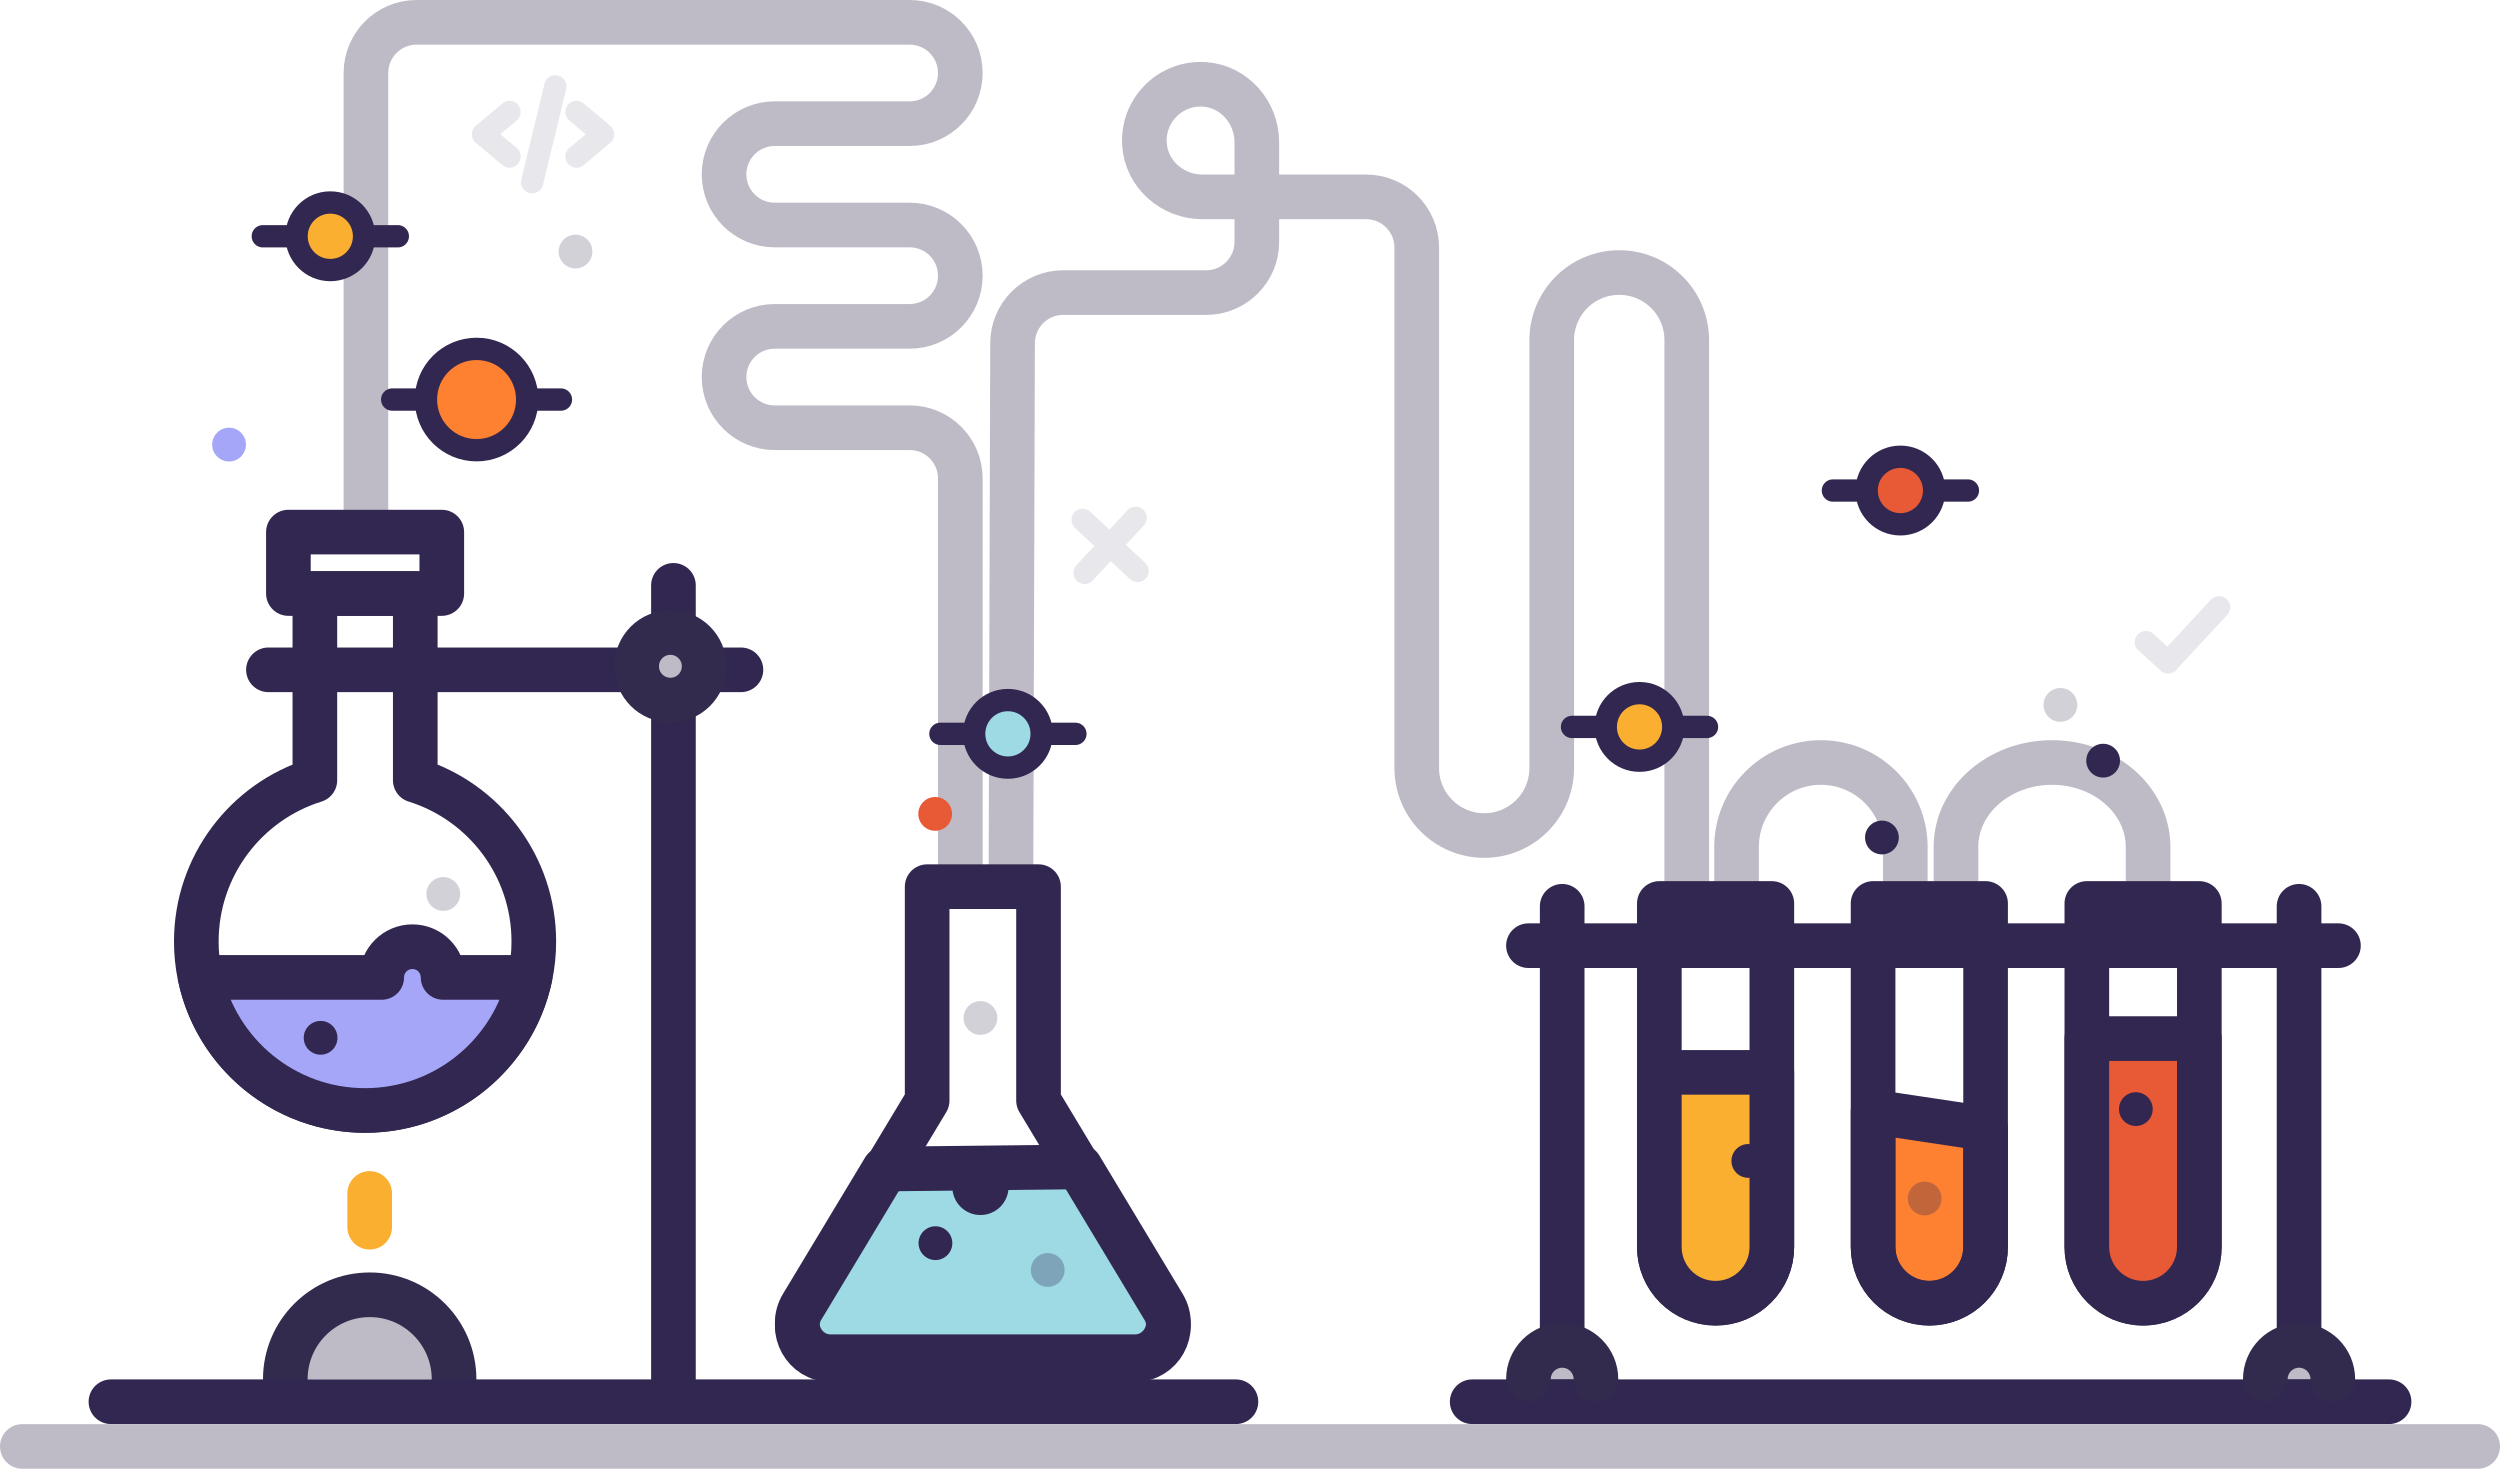 <svg xmlns="http://www.w3.org/2000/svg" viewBox="0 0 560 329" enable-background="new 0 0 560 329"><g fill="none" stroke="#bebbc6" stroke-linejoin="round" stroke-linecap="round" stroke-width="10" stroke-miterlimit="10"><path d="m426.79 202.33v-12.611c0-10.448-8.462-18.918-18.9-18.918-10.438 0-18.9 8.47-18.9 18.918v12.611"/><path d="m481.17 202.33v-12.611c0-10.448-9.634-18.918-21.517-18.918-11.884 0-21.517 8.47-21.517 18.918v12.611"/><path d="m226.45 197.96l.362-121.07c0-6.269 5.077-11.351 11.34-11.351h32.04c6.263 0 11.34-5.082 11.34-11.351v-22.313c0-6.686-5.04-12.506-11.701-12.968-7.667-.532-13.999 5.806-13.468 13.48.462 6.67 6.276 11.712 12.956 11.712h36.692c6.263 0 11.34 5.082 11.34 11.351v66.2 50.38c0 8.358 6.769 15.13 15.12 15.13 8.351 0 15.12-6.776 15.12-15.13v-95.85c0-8.358 6.769-15.13 15.12-15.13 8.351 0 15.12 6.776 15.12 15.13v133.69"/><path d="m215.11 196.7v-18.38-71.16c0-6.269-5.077-11.351-11.34-11.351h-30.24c-6.263 0-11.34-5.082-11.34-11.351 0-6.269 5.077-11.351 11.34-11.351h30.24c6.263 0 11.34-5.082 11.34-11.351 0-6.269-5.077-11.351-11.34-11.351h-30.24c-6.263 0-11.34-5.082-11.34-11.351 0-6.269 5.077-11.351 11.34-11.351h30.24c6.263 0 11.34-5.082 11.34-11.351 0-6.267-5.077-11.349-11.34-11.349h-55.32-55.14c-6.263 0-11.34 5.082-11.34 11.351v101.35"/></g><ellipse cx="209.48" cy="182.31" rx="3.78" ry="3.784" fill="#e75a35"/><g stroke="#322750" stroke-linejoin="round" stroke-linecap="round" stroke-miterlimit="10"><g fill="none"><g stroke-width="5"><path d="m58.87 52.924h30.24"/><path d="m87.85 89.5h37.8"/></g><path stroke-width="10" d="m64.6 119.19h34.36v13.758h-34.36z"/></g><g stroke-width="5"><ellipse cx="73.99" cy="52.925" rx="7.56" ry="7.567" fill="#fbaf31"/><ellipse cx="106.75" cy="89.5" rx="11.34" ry="11.351" fill="#fd8131"/></g></g><ellipse cx="51.31" cy="99.59" rx="3.78" ry="3.784" fill="#a5a6f7"/><g stroke="#322750" stroke-linejoin="round" stroke-linecap="round" stroke-width="10" stroke-miterlimit="10"><path d="m93.02 174.78v-41.832h-22.491v41.832c-15.385 4.793-26.555 19.16-26.555 36.13 0 20.896 16.923 37.836 37.8 37.836s37.8-16.939 37.8-37.836c.001-16.977-11.169-31.34-26.554-36.13z" fill="none"/><path d="m99.25 218.94c0-3.801-3.077-6.879-6.873-6.879-3.797 0-6.873 3.079-6.873 6.879h-40.651c3.68 17.04 18.806 29.809 36.929 29.809s33.25-12.773 36.929-29.809h-19.461z" fill="#a5a6f7"/></g><ellipse cx="71.813" cy="232.47" rx="3.78" ry="3.784" fill="#322750"/><g stroke-linejoin="round" stroke-linecap="round" stroke-width="10" stroke-miterlimit="10"><path d="m63.91 308.95c0-10.448 8.462-18.918 18.9-18.918s18.9 8.47 18.9 18.918" fill="#bebbc6" stroke="#332b4e"/><path fill="none" stroke="#fbaf31" d="m82.81 267.33v7.567"/><path d="m241.96 261.39l18.671 31.01c3.036 5.04-.554 11.502-6.393 11.502h-68.17c-5.839 0-9.429-6.459-6.393-11.502l18.385-30.537 43.898-.476z" fill="#9ddae4" stroke="#322750"/></g><g fill="#322750"><ellipse cx="219.62" cy="265.86" rx="6.3" ry="6.306"/><ellipse cx="209.54" cy="278.47" rx="3.78" ry="3.784"/><ellipse cx="234.69" cy="284.47" rx="3.78" ry="3.784" opacity=".3"/></g><g stroke-linejoin="round" stroke-linecap="round" stroke-miterlimit="10"><g stroke="#322750"><g fill="none"><path d="m260.63 293.05l-28-46.513v-47.926h-24.948v47.926l-28 46.513c-3.036 5.04.554 11.502 6.393 11.502h68.17c5.839 0 9.429-6.459 6.393-11.502z" stroke-width="10"/><path stroke-width="5" d="m210.65 164.38h30.24"/></g><g stroke-width="5"><ellipse cx="225.77" cy="164.38" rx="7.56" ry="7.567" fill="#9ddae4"/><path fill="none" d="m352.13 162.83h30.24"/><ellipse cx="367.25" cy="162.83" rx="7.56" ry="7.567" fill="#fbaf31"/></g><g fill="none" stroke-width="10"><path d="m60.13 150.04h105.84"/><path d="m24.849 313.99h252"/><path d="m329.77 313.99h205.38"/><path d="m342.37 211.83h181.44"/><path d="m349.93 313.99v-110.98"/><path d="m514.99 313.99v-110.98"/><path d="m150.85 131.12v182.87"/></g></g><g stroke-width="10"><g fill="#bebbc6" stroke="#332b4e"><ellipse cx="150.17" cy="149.25" rx="7.56" ry="7.567"/><path d="m342.37 308.94c0-4.179 3.385-7.567 7.56-7.567 4.175 0 7.56 3.388 7.56 7.567"/><path d="m507.43 308.94c0-4.179 3.385-7.567 7.56-7.567 4.175 0 7.56 3.388 7.56 7.567"/></g><g stroke="#322750"><path d="m384.29 291.92c-6.959 0-12.6-5.641-12.6-12.6v-76.944h25.2v76.944c0 6.959-5.641 12.6-12.6 12.6z" fill="none"/><path d="m384.29 291.92c-6.959 0-12.6-5.641-12.6-12.6v-39.11h25.2v39.11c0 6.959-5.641 12.6-12.6 12.6z" fill="#fbaf31"/><path d="m432.17 291.92c-6.959 0-12.6-5.647-12.6-12.612v-30.27l25.2 3.784v26.484c0 6.966-5.641 12.612-12.6 12.612z" fill="#fd8131"/><path d="m480.05 291.92c-6.959 0-12.6-5.641-12.6-12.6v-76.944h25.2v76.944c0 6.959-5.641 12.6-12.6 12.6z" fill="none"/><path d="m480.05 291.92c-6.959 0-12.6-5.647-12.6-12.612v-46.664h25.2v46.664c0 6.966-5.641 12.612-12.6 12.612z" fill="#e75a35"/></g></g></g><g fill="#322750"><ellipse cx="391.62" cy="260.05" rx="3.78" ry="3.784"/><ellipse cx="431.13" cy="268.46" rx="3.78" ry="3.784" opacity=".3"/><ellipse cx="478.43" cy="248.44" rx="3.78" ry="3.784"/><ellipse cx="421.55" cy="187.6" rx="3.78" ry="3.784"/></g><g fill="#d3d1d8"><ellipse cx="219.62" cy="228.03" rx="3.78" ry="3.784"/><ellipse cx="128.91" cy="56.35" rx="3.78" ry="3.784"/><ellipse cx="99.3" cy="200.25" rx="3.78" ry="3.784"/><ellipse cx="461.53" cy="157.9" rx="3.78" ry="3.784"/></g><ellipse cx="471.1" cy="170.39" rx="3.78" ry="3.784" fill="#322750"/><g stroke-linejoin="round" stroke-linecap="round" stroke-miterlimit="10"><g stroke="#322750"><g fill="none"><path d="m432.17 291.92c-6.959 0-12.6-5.641-12.6-12.6v-76.944h25.2v76.944c0 6.959-5.641 12.6-12.6 12.6z" stroke-width="10"/><path stroke-width="5" d="m410.57 109.88h30.24"/></g><ellipse cx="425.69" cy="109.88" rx="7.56" ry="7.567" fill="#e75a35" stroke-width="5"/></g><g fill="none"><g stroke="#e8e8ec" stroke-width="5"><path d="m480.67 143.84l4.99 4.501"/><path d="m497.08 136.02l-11.418 12.318"/><path d="m254.38 116l-11.418 12.318"/><path d="m242.51 116.45l12.307 11.428"/><path d="m114.14 35.07l-5.94-4.99 5.94-5"/><path d="m129.14 25.08l5.94 5-5.94 4.99"/><path d="m119.2 40.814l5.197-21.473"/></g><path stroke="#bebbc6" stroke-width="10" d="m5 324h550"/></g></g></svg>